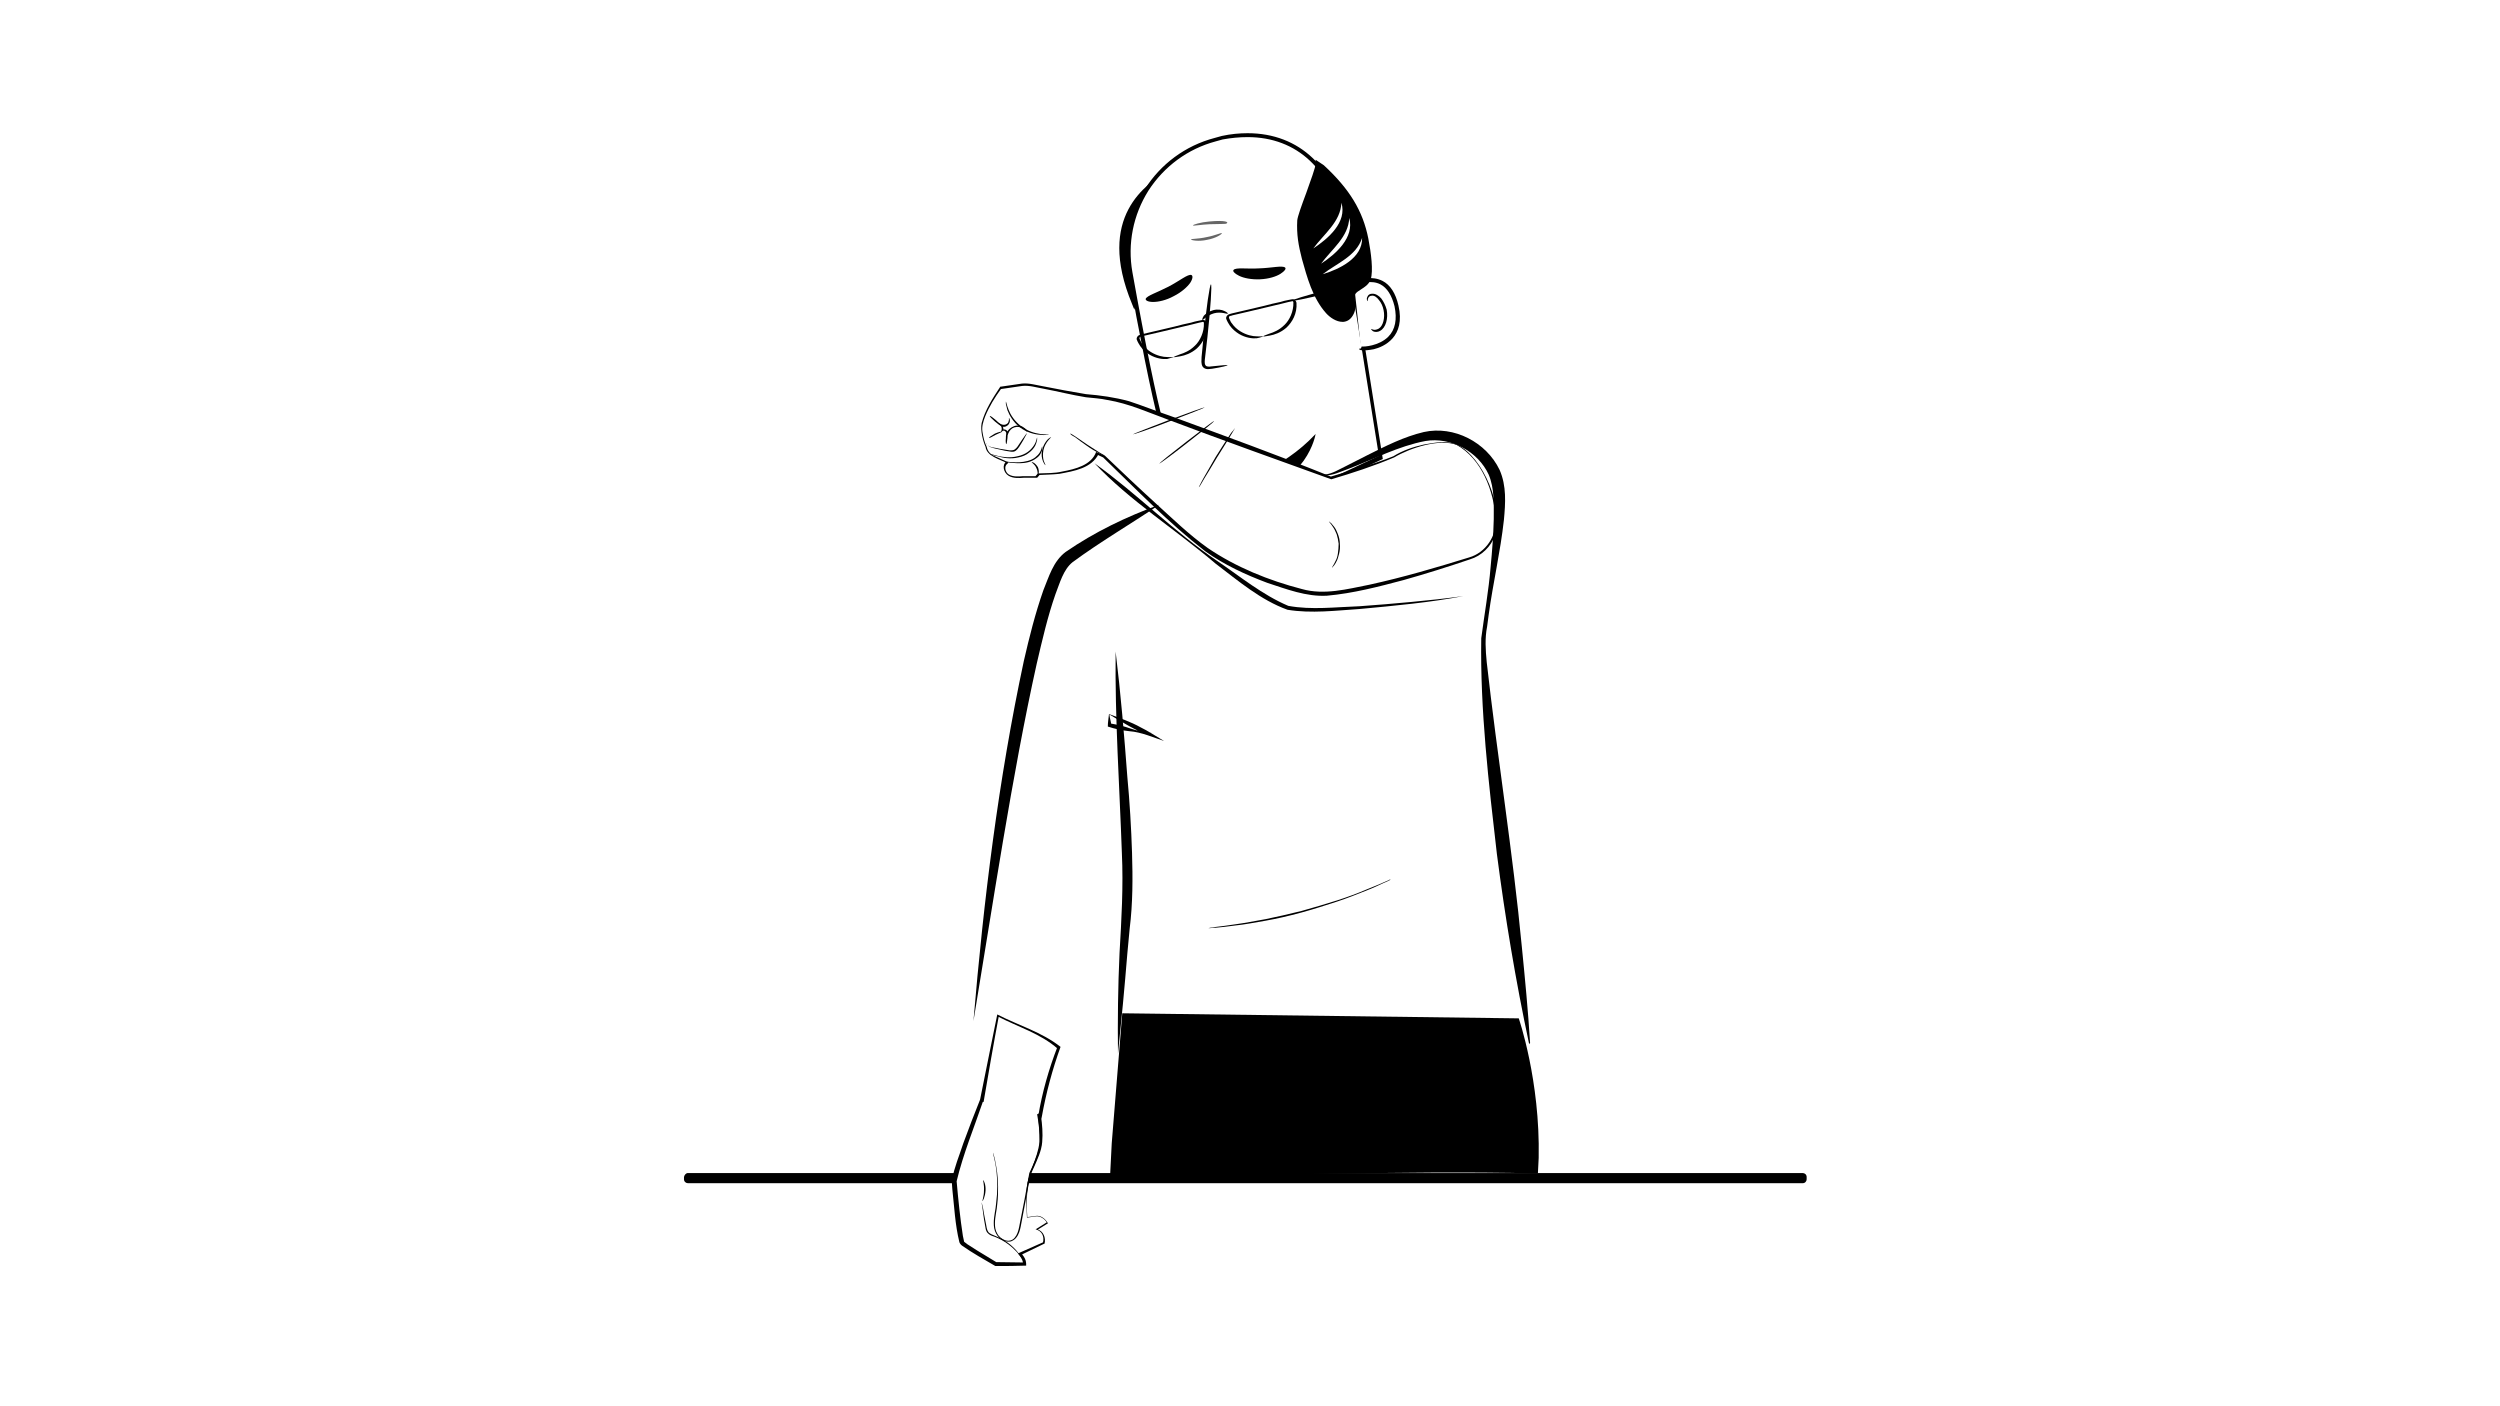 <svg width="640" height="360" viewBox="0 0 640 360" fill="none" 
xmlns="http://www.w3.org/2000/svg" 
xmlns:xlink="http://www.w3.org/1999/xlink">
<defs>
<ref id="colorOne" param="c1" default="#242C4F" />
<ref id="colorTwo" param="c2" default="#9296A7"/>
</defs>
<path d="M176.102 300.299H461.502C462.002 300.299 462.502 300.699 462.502 301.299V301.899C462.502 302.399 462.102 302.899 461.502 302.899H176.102C175.602 302.899 175.102 302.499 175.102 301.899V301.299C175.202 300.799 175.602 300.299 176.102 300.299Z" fill="black"/>
<path d="M393.703 300.4C393.803 298.3 393.903 296.9 393.903 296.4C394.303 276.6 388.803 260.7 388.803 260.7L287.303 259.4L284.603 292.7L284.203 300.6C321.003 301.5 357.003 299.5 393.703 300.4Z" fill="black"/>
<path d="M300.999 42.9L295.599 57.4L290.299 77.5C280.099 53 297.099 45.9 300.999 42.9Z" fill="black"/>
<path d="M300.999 42.9L295.599 57.4L290.299 77.5C280.099 53 297.099 45.9 300.999 42.9Z" fill="black"/>
<path d="M290.397 79.3L289.797 77.8C280.497 55.4 293.497 47.1 299.097 43.6C299.797 43.2 300.297 42.8 300.697 42.5L302.197 41.4L296.097 57.7L290.397 79.3ZM299.897 44.3C299.797 44.4 299.697 44.4 299.597 44.5C293.997 48.1 282.297 55.5 290.197 75.9L294.997 57.4L299.897 44.3Z" fill="black"/>
<path d="M325.195 130C324.095 130 320.895 127.9 318.995 126.5C318.095 122.2 318.095 122.2 317.695 122.2C317.595 122.2 317.095 122.3 316.295 122.3C311.695 122.3 300.695 121 297.295 108.5C295.495 102.1 292.895 89.1 289.395 69.9C286.695 54.7 296.195 39.7 311.095 35.8L312.895 35.3C315.095 34.9 317.295 34.6 319.295 34.6C332.195 34.6 341.495 43.3 343.995 57.8L353.495 117C342.695 122.2 326.495 129.7 325.195 130Z" fill="white"/>
<path d="M319.398 35.1C332.098 35.1 341.098 43.6 343.598 57.9L352.998 116.7C342.698 121.6 326.598 129.1 325.298 129.4C324.498 129.4 321.798 127.7 319.598 126.1C319.498 125.7 319.398 125.1 319.298 124.4C319.198 123.9 319.098 123.4 318.998 123C318.798 122.2 318.698 121.6 317.798 121.6H317.698H317.598C317.598 121.6 317.098 121.7 316.298 121.7C311.798 121.7 301.098 120.4 297.798 108.3C296.098 102 293.298 88.7 289.898 69.7C288.598 62.4 290.098 55 293.998 48.8C297.998 42.6 304.098 38.1 311.198 36.2L312.998 35.7C315.198 35.3 317.298 35.1 319.398 35.1ZM319.398 34.1C317.298 34.1 315.098 34.3 312.798 34.8L310.998 35.3C295.698 39.3 286.098 54.4 288.898 70C291.498 84.7 294.698 101 296.798 108.7C300.398 121.7 312.198 122.9 316.298 122.9C317.198 122.9 317.698 122.8 317.698 122.8L318.498 126.9C318.498 126.9 323.398 130.6 325.098 130.6C325.198 130.6 325.198 130.6 325.298 130.6C326.898 130.3 353.998 117.5 353.998 117.5L344.498 57.9C342.098 43.1 332.698 34.1 319.398 34.1Z" fill="black"/>
<path d="M317.695 122.7C317.695 122.7 327.895 120.6 336.795 111.1C336.795 111.1 334.795 124 318.595 126.8L317.695 122.7Z" fill="black"/>
<path d="M314.302 93.499C314.302 93.399 312.702 93.499 310.102 93.799C309.502 93.899 308.802 93.899 308.602 93.499C308.302 93.099 308.402 92.299 308.502 91.499C308.702 89.799 308.902 88.099 309.102 86.299C309.902 78.899 310.302 72.799 310.002 72.799C309.702 72.799 308.802 78.799 308.102 86.199C307.902 87.999 307.802 89.799 307.602 91.399C307.602 92.199 307.402 93.099 307.902 93.899C308.202 94.299 308.702 94.499 309.202 94.499C309.602 94.499 310.002 94.399 310.302 94.399C312.802 93.999 314.302 93.599 314.302 93.499Z" fill="black"/>
<path d="M346.602 72.499C349.602 71.299 355.602 69.999 357.502 78.198C360.002 89.198 348.502 89.398 348.402 89.099" fill="white"/>
<path d="M349.098 89.699C348.498 89.699 347.998 89.599 347.898 89.299L348.398 89.199L348.598 88.699C349.098 88.799 352.998 88.599 355.398 86.199C357.198 84.399 357.698 81.699 356.998 78.399C356.298 75.599 355.098 73.699 353.398 72.799C351.098 71.599 348.298 72.499 346.798 73.099L346.398 72.099C348.398 71.299 351.298 70.599 353.898 71.899C355.898 72.899 357.298 75.099 357.998 78.199C359.898 86.299 354.198 88.799 351.698 89.399C351.698 89.399 350.198 89.699 349.098 89.699Z" fill="black"/>
<path d="M350.998 84.2C350.998 84.2 351.198 84.3 351.598 84.4C351.898 84.5 352.498 84.4 352.998 84.1C354.098 83.4 354.598 81.3 354.198 79.4C353.998 78.4 353.598 77.5 352.998 76.8C352.498 76.1 351.798 75.6 351.198 75.7C350.598 75.7 350.298 76.1 350.198 76.5C350.098 76.8 350.198 77 350.198 77.1C350.198 77.1 349.898 77 349.898 76.5C349.898 76.3 349.998 76 350.198 75.7C350.398 75.4 350.798 75.2 351.198 75.2C352.098 75.1 352.998 75.7 353.598 76.4C354.198 77.2 354.698 78.2 354.998 79.3C355.398 81.5 354.798 83.9 353.298 84.7C352.598 85.1 351.898 85 351.498 84.8C351.098 84.5 350.998 84.3 350.998 84.2Z" fill="black"/>
<path d="M323.402 86.1C323.402 86 322.802 86.2 321.702 86.1C320.702 86.1 319.102 85.8 317.502 84.8C316.702 84.3 315.902 83.6 315.302 82.7C315.102 82.5 315.002 82.2 314.902 82C314.802 81.8 314.602 81.4 314.602 81.3C314.602 81.1 314.702 81 314.802 80.9C314.902 80.9 315.402 80.8 315.602 80.7C318.102 80.1 320.902 79.5 323.702 78.8C325.102 78.5 326.502 78.1 327.902 77.8C328.602 77.6 329.202 77.5 329.902 77.3L330.402 77.2C330.602 77.2 330.702 77.1 330.802 77.1C331.002 77.1 331.102 77.2 331.102 77.4C331.202 79.7 330.102 82 328.802 83.2C327.502 84.5 326.002 85.1 325.002 85.4C323.902 85.8 323.402 86 323.402 86.1C323.402 86.2 324.002 86.1 325.102 85.9C326.202 85.7 327.802 85.2 329.302 83.9C330.802 82.5 332.102 80.3 331.902 77.5C331.802 77 331.402 76.6 330.902 76.6C330.602 76.6 330.502 76.7 330.302 76.7L329.802 76.8C329.102 76.9 328.502 77.1 327.802 77.3C326.402 77.6 325.002 77.9 323.602 78.3C320.702 79 318.002 79.6 315.502 80.2C315.202 80.3 315.002 80.3 314.502 80.5C314.102 80.7 313.802 81.2 313.902 81.6C314.202 82.4 314.502 82.8 314.802 83.3C315.502 84.3 316.402 85 317.202 85.5C318.902 86.5 320.602 86.7 321.702 86.6C322.802 86.4 323.402 86.1 323.402 86.1Z" fill="black"/>
<path d="M300.496 91.4C300.496 91.3 299.896 91.5 298.796 91.4C297.796 91.4 296.196 91.1 294.596 90.1C293.796 89.6 292.996 88.9 292.396 88C292.196 87.8 292.096 87.5 291.996 87.3C291.896 87.1 291.696 86.7 291.696 86.6C291.696 86.4 291.796 86.3 291.896 86.2C291.996 86.2 292.496 86.1 292.696 86C295.196 85.4 297.996 84.8 300.796 84.1C302.196 83.8 303.596 83.4 304.996 83.1C305.696 82.9 306.296 82.8 306.996 82.6L307.496 82.5C307.696 82.5 307.796 82.4 307.896 82.4C308.096 82.4 308.196 82.5 308.196 82.7C308.296 85 307.196 87.3 305.896 88.5C304.596 89.8 303.096 90.4 302.096 90.7C301.096 91.1 300.496 91.3 300.496 91.4C300.496 91.5 301.096 91.4 302.196 91.2C303.296 91 304.896 90.5 306.396 89.2C307.896 87.8 309.196 85.6 308.996 82.8C308.896 82.3 308.496 81.9 307.996 81.9C307.696 81.9 307.596 82 307.396 82L306.896 82.1C306.196 82.2 305.596 82.4 304.896 82.6C303.496 82.9 302.096 83.2 300.696 83.6C297.796 84.3 295.096 84.9 292.596 85.5C292.296 85.6 292.096 85.6 291.596 85.8C291.196 86 290.896 86.5 290.996 86.9C291.296 87.7 291.596 88.1 291.896 88.6C292.596 89.6 293.496 90.3 294.296 90.8C295.996 91.8 297.696 92 298.796 91.9C299.896 91.6 300.496 91.4 300.496 91.4Z" fill="black"/>
<path d="M307.802 81.9C308.002 82 309.002 80.7 310.802 80.2C312.702 79.7 314.202 80.5 314.302 80.3C314.402 80.2 314.102 79.9 313.402 79.6C312.802 79.3 311.702 79.1 310.602 79.4C309.502 79.7 308.702 80.3 308.202 80.8C307.802 81.4 307.702 81.9 307.802 81.9Z" fill="black"/>
<path d="M348.002 72.599C347.902 72.399 344.002 73.199 339.202 74.399C334.402 75.599 330.602 76.799 330.602 76.999C330.702 77.199 334.602 76.399 339.402 75.199C344.202 73.999 348.002 72.799 348.002 72.599Z" fill="black"/>
<g opacity="0.6">
<path d="M304.898 61.3C304.898 61.499 306.798 61.9 308.998 61.4C311.298 60.999 312.898 59.9 312.798 59.7C312.698 59.499 311.098 60.3 308.898 60.7C306.698 61.2 304.898 61.099 304.898 61.3Z" fill="black"/>
</g>
<g opacity="0.6">
<path d="M305.398 57.7C305.398 57.9 307.398 57.5 309.698 57.4C312.098 57.3 313.998 57.4 313.998 57.2C314.598 56.9 313.898 56.3 309.598 56.7C307.298 56.9 305.398 57.5 305.398 57.7Z" fill="black"/>
</g>
<path d="M338.598 42.6C344.498 48 348.398 53.4 349.798 61.1C350.198 63.4 351.198 69 350.398 71.2C349.398 74 345.398 73.5 346.298 76.8C346.598 78 346.498 79.3 345.898 80.4C344.398 83 341.498 81.5 339.898 79.8C336.498 76 335.098 71 333.798 66.1C332.898 62.6 332.398 59.9 332.598 56.4C332.698 54.5 337.298 43.8 337.298 41.9L338.598 42.6Z" fill="black"/>
<path d="M343.698 82.4C342.098 82.4 340.498 81.3 339.498 80.2C335.998 76.3 334.598 70.9 333.298 66.3C332.398 62.8 331.898 60 332.098 56.4C332.198 55.4 333.198 52.6 334.398 49.4C335.498 46.3 336.798 42.8 336.798 41.9V40.9L338.898 42.3C345.498 48.4 348.898 54 350.298 61.1C350.998 64.7 351.598 69.4 350.898 71.5C350.398 72.9 349.298 73.5 348.398 74.1C347.098 74.9 346.498 75.4 346.798 76.8C347.198 78.3 346.998 79.7 346.298 80.8C345.698 81.8 344.898 82.3 343.898 82.4C343.898 82.4 343.798 82.4 343.698 82.4ZM337.798 42.7C337.498 44.1 336.598 46.5 335.498 49.7C334.498 52.4 333.398 55.5 333.298 56.4C333.098 59.9 333.498 62.4 334.498 66C335.698 70.6 337.098 75.8 340.498 79.5C341.398 80.5 342.798 81.5 344.098 81.4C344.798 81.3 345.298 81 345.698 80.3C346.198 79.4 346.298 78.3 345.998 77.1C345.398 74.8 346.798 74 347.998 73.2C348.898 72.7 349.698 72.1 350.098 71.1C350.598 69.6 350.398 66.1 349.498 61.3C348.198 54.5 344.898 49.1 338.498 43.2L337.798 42.7Z" fill="black"/>
<path d="M265.003 311.3C264.103 311.4 263.403 311.5 262.903 311.6C262.803 309.8 262.703 307.9 262.703 306.3C262.803 301.4 264.503 299.2 265.903 294.6C266.603 292.3 266.403 288.7 265.903 285.8H266.103C266.103 285.8 267.403 275.8 271.303 265.5C269.503 264.2 269.903 263.6 267.903 262.7C265.503 261.6 263.003 261 260.503 260.4C258.803 260 257.203 259.5 255.503 259.1L251.203 281.6H251.103C251.003 281.9 243.803 300.6 244.103 302.7C244.303 304.8 245.403 317.4 246.203 318.2C247.003 319 254.803 323.6 254.803 323.6H262.203C262.203 323.6 262.303 322.4 261.103 321L267.103 318.2C267.103 318.2 267.803 315.5 265.303 314.7L268.003 313C268.203 313.1 267.103 311 265.003 311.3Z" fill="white"/>
<path d="M265.1 311.399L263 311.699H262.9V311.599C262.8 309.399 262.6 307.199 262.8 304.999C262.9 300.499 265.7 296.699 266.1 292.299C266.2 289.899 265.9 287.499 265.5 285.199C265.6 285.199 266.2 285.299 266.3 285.299L265.8 285.699C266.8 279.599 268.5 273.699 270.7 267.999L270.8 268.499C266.4 264.599 260.6 262.899 255.4 260.199L255.7 260.099C254.5 266.399 252.9 275.599 251.8 282.099H251.5H251.4L251.7 281.799C249.4 288.599 246.6 295.299 244.9 302.399C245.3 306.999 245.8 311.899 246.5 316.399C246.6 316.899 246.7 317.399 246.8 317.799C246.7 317.899 247.3 318.199 247.6 318.499C248.4 318.999 249.3 319.599 250.1 320.099L255.2 323.199L254.9 323.099C257.4 323.099 259.8 323.199 262.3 323.199L261.9 323.599C261.9 322.599 261.3 321.699 260.6 320.899L261 320.699L267.1 317.999L267 318.099C267.4 316.499 266.7 315.099 265.1 314.699L265.3 314.599L268 312.899V312.999C267.5 312.099 266.3 311.199 265.1 311.399ZM265 311.299C266.4 310.999 267.6 311.999 268.3 313.199H268.2L265.5 314.899V314.699C267.1 315.099 267.8 316.899 267.4 318.399H267.3L261.3 321.299L261.4 320.799C261.9 321.399 262.4 321.999 262.6 322.799C262.7 323.199 262.7 323.599 262.7 323.999C260.1 324.099 257.4 324.099 254.8 324.099C251.9 322.399 249 320.799 246.3 318.899C246 318.699 245.7 318.299 245.6 317.999C244.5 313.499 244.3 308.999 243.8 304.499C243.8 303.899 243.6 302.699 243.7 302.099C244.3 298.799 245.6 295.799 246.6 292.699C248 288.899 249.4 285.199 250.9 281.499L251 281.199H251.2H251.3L250.9 281.499C252.2 275.099 254 265.999 255.3 259.699C260.7 262.499 266.7 264.199 271.5 267.999C269.4 273.799 267.8 279.799 266.7 285.899L266.6 286.399C266.5 286.399 266.1 286.299 266 286.299L266.5 285.699C266.8 287.899 267 290.099 266.8 292.399C266.6 294.699 265.6 296.699 264.7 298.799C262.7 302.799 262.7 307.299 263 311.699L262.9 311.599L265 311.299Z" fill="black"/>
<path d="M284.002 182.899C284.102 183.899 284.402 184.699 284.502 185.599L284.202 185.199C286.002 185.499 287.702 185.899 289.402 186.499C291.102 187.099 292.902 187.399 294.702 187.599L294.402 188.399C290.702 186.999 287.302 184.899 284.002 182.899ZM283.902 182.799C286.602 183.799 289.502 184.799 292.002 186.199C293.702 186.999 296.302 188.699 298.002 189.699C295.302 188.799 292.102 187.399 289.202 187.199C287.302 186.999 285.402 186.599 283.602 185.999C283.602 184.899 283.802 183.799 283.902 182.799Z" fill="black"/>
<path d="M265.903 284.898C265.903 284.898 265.903 284.998 266.003 285.198C266.003 285.398 266.103 285.698 266.103 285.998C266.203 286.698 266.403 287.798 266.503 289.198C266.603 289.898 266.603 290.698 266.603 291.498C266.603 292.298 266.603 293.298 266.303 294.198C265.803 296.098 264.903 298.098 263.903 300.198C263.103 304.298 262.303 308.998 261.303 313.998C261.103 314.998 260.803 316.098 260.103 316.898C259.803 317.298 259.303 317.598 258.803 317.798C258.303 317.898 257.703 317.898 257.203 317.698C256.203 317.398 255.403 316.598 255.003 315.798C254.503 314.898 254.403 313.998 254.403 313.098C254.403 311.298 254.903 309.598 255.003 308.098C255.203 306.498 255.303 305.098 255.303 303.698C255.303 300.998 255.003 298.798 254.703 297.398C254.603 296.698 254.403 296.098 254.303 295.698C254.203 295.298 254.203 295.098 254.203 295.098C254.203 295.098 254.303 295.298 254.403 295.698C254.503 296.098 254.703 296.598 254.803 297.398C255.103 298.898 255.503 300.998 255.503 303.798C255.503 305.198 255.503 306.598 255.303 308.198C255.203 309.798 254.703 311.398 254.703 313.198C254.703 314.098 254.803 314.998 255.303 315.798C255.703 316.598 256.503 317.198 257.303 317.498C258.203 317.798 259.203 317.598 259.803 316.798C260.403 316.098 260.703 315.098 260.903 314.098C261.903 309.098 262.803 304.398 263.503 300.298C264.503 298.198 265.403 296.198 265.903 294.398C266.203 293.498 266.203 292.598 266.203 291.798C266.203 290.998 266.103 290.198 266.103 289.498C266.003 288.098 265.903 286.998 265.803 286.298C265.803 285.998 265.703 285.698 265.703 285.498C265.903 284.998 265.903 284.898 265.903 284.898Z" fill="black"/>
<path d="M262.097 322.799C261.997 322.799 261.497 321.899 260.297 320.499C259.097 319.199 257.197 317.599 254.597 316.599C253.997 316.399 253.297 316.199 252.797 315.599C252.297 314.999 252.297 314.299 252.197 313.799C251.997 312.699 251.797 311.599 251.697 310.699C251.597 309.799 251.497 309.099 251.397 308.599C251.297 308.099 251.297 307.799 251.297 307.799C251.297 307.799 251.397 308.099 251.497 308.599C251.597 309.099 251.797 309.799 251.897 310.699C252.097 311.599 252.297 312.699 252.497 313.799C252.597 314.399 252.697 314.999 253.097 315.499C253.497 315.899 254.097 316.099 254.797 316.399C257.397 317.399 259.397 319.099 260.497 320.499C261.097 321.199 261.497 321.799 261.797 322.199C261.997 322.599 262.197 322.799 262.097 322.799Z" fill="black"/>
<path d="M251.698 302.1C251.798 302.1 252.398 303.2 252.298 304.8C252.198 306.4 251.598 307.5 251.498 307.5C251.398 307.5 251.898 306.3 251.898 304.8C251.998 303.3 251.598 302.1 251.698 302.1Z" fill="black"/>
<path d="M384.199 131.7C384.199 131.7 380.999 156.1 379.499 165C379.499 165 393.499 265.7 391.599 267.1C384.799 272.2 359.099 281.1 328.499 282.6C289.099 284.6 286.299 269.8 286.299 269.8L288.299 231.4C288.299 231.4 286.799 173.8 285.599 166.8C283.899 156.8 287.099 134.2 287.099 134.2L307.999 122.9L354.799 120.9L384.199 131.7Z" fill="url(#colorOne)"/>
<path d="M290.098 132.9C290.098 132.9 270.898 139.6 265.998 157.6C262.598 170.2 245.398 283.1 245.398 283.1L267.298 285.4L293.398 185.5L290.098 132.9Z" fill="url(#colorOne)"/>
<g opacity="0.46">
<path d="M295.398 129.4C295.398 129.4 304.098 147.1 319.298 152.3C332.498 156.9 342.898 155.8 342.898 155.8C342.898 155.8 337.798 161.6 340.198 163.2C342.598 164.8 365.998 161.7 373.098 153.2L367.998 145.5C367.998 145.5 339.098 153.8 323.098 145.4C307.098 137 295.398 129.4 295.398 129.4Z" fill="url(#colorOne)"/>
</g>
<path d="M355.997 225.201C355.997 225.201 355.897 225.301 355.597 225.401C355.297 225.601 354.797 225.801 354.297 226.001C353.197 226.501 351.597 227.301 349.497 228.101C347.497 228.901 344.997 229.901 342.297 230.801C339.497 231.701 336.497 232.701 333.197 233.601C329.897 234.501 326.797 235.201 323.997 235.701C321.097 236.201 318.497 236.701 316.397 236.901C314.197 237.201 312.397 237.401 311.197 237.501C310.597 237.501 310.097 237.601 309.797 237.601C309.497 237.601 309.297 237.601 309.297 237.601C309.297 237.601 309.497 237.601 309.797 237.501C310.197 237.501 310.597 237.401 311.197 237.301C312.397 237.201 314.197 236.901 316.397 236.601C318.597 236.301 321.197 235.801 323.997 235.301C326.897 234.701 329.997 234.001 333.197 233.201C336.397 232.301 339.497 231.401 342.297 230.501C345.097 229.601 347.497 228.701 349.597 227.801C351.597 227.001 353.297 226.301 354.397 225.801C354.897 225.601 355.397 225.401 355.697 225.201C355.797 225.201 355.997 225.201 355.997 225.201Z" fill="black"/>
<path d="M361.497 267.9C361.497 267.9 358.297 269.7 352.697 271.9C351.997 272.2 351.297 272.4 350.497 272.7C349.697 273 348.897 273.2 348.097 273.5C346.397 274.1 344.597 274.5 342.697 275.1C338.897 276 334.597 276.9 329.997 277.4C325.497 277.9 321.097 278 317.097 277.8C315.097 277.7 313.197 277.6 311.497 277.4C310.597 277.3 309.797 277.2 308.997 277.1C308.197 277 307.397 276.9 306.697 276.8C300.797 275.8 297.297 274.7 297.297 274.7C297.297 274.7 297.397 274.7 297.497 274.7C297.597 274.7 297.797 274.8 297.997 274.8C298.497 274.9 299.097 275 299.897 275.2C300.297 275.3 300.797 275.4 301.297 275.5C301.797 275.6 302.297 275.7 302.897 275.8C304.097 276 305.397 276.3 306.897 276.5C307.597 276.6 308.397 276.7 309.197 276.8C309.997 276.9 310.897 277 311.697 277.1C313.397 277.3 315.297 277.4 317.297 277.5C321.197 277.6 325.597 277.5 330.097 277C334.597 276.5 338.897 275.7 342.697 274.8C344.597 274.3 346.397 273.8 348.097 273.3C348.897 273 349.697 272.8 350.497 272.5C351.297 272.2 351.997 272 352.697 271.7C354.097 271.2 355.297 270.7 356.397 270.2C356.897 270 357.497 269.8 357.897 269.6C358.397 269.4 358.797 269.2 359.197 269C359.897 268.7 360.497 268.4 360.897 268.2C361.097 268.1 361.197 268.1 361.397 268C361.497 267.9 361.497 267.9 361.497 267.9Z" fill="black"/>
<path d="M373 113.901C368.8 111.901 358.8 115.601 357.5 116.701C356.2 117.801 340.9 122.401 340.9 122.401L290.7 103.801C289.4 103.301 288 102.901 286.7 102.601C284.5 102.101 281.1 101.501 279.7 101.501C277.5 101.501 263.9 98.301 262.3 98.401C260.7 98.601 256.3 99.301 256.3 99.301C256.3 99.301 250.9 106.701 251.5 110.201C252.1 113.701 252.6 114.401 252.6 114.401C252.6 114.401 252.7 116.101 255.1 117.001L257.9 118.201C257.9 118.201 256.9 118.901 257.3 120.001C257.7 121.101 258.2 122.301 262.1 121.901H265.4L266 121.201C266 121.201 270.9 121.101 271.5 120.801C272.1 120.601 279.3 119.901 281 115.801L282.7 116.601C282.7 116.601 299.3 132.901 306.8 138.901C314.3 145.001 326.6 149.801 335.6 151.601C344.5 153.401 376.5 142.701 377.1 142.501C377.1 142.501 381.9 140.701 383 135.301C384 130.101 380.2 117.401 373 113.901Z" fill="white"/>
<path d="M372.903 113.9C368.503 112.2 360.903 114.7 356.903 117.1C351.703 119.3 346.203 121.1 340.803 122.7C326.903 117.7 313.003 112.7 299.203 107.5C294.003 105.6 289.003 103.3 283.503 102.4C281.703 102 279.803 101.9 278.003 101.7C274.303 101.1 270.803 100.2 267.103 99.5C265.303 99.2 263.503 98.6 261.703 98.8L256.203 99.6L256.303 99.5C254.703 101.7 253.203 104.1 252.203 106.6C251.703 107.9 251.303 109.2 251.503 110.5C251.703 111.8 252.003 113.2 252.603 114.4C252.803 115.5 253.603 116.4 254.703 116.8L257.803 118.2L258.203 118.4L257.903 118.7C256.903 119.4 257.403 121 258.303 121.5C259.403 122.1 260.703 122 261.903 121.9H265.203L265.003 122L265.603 121.3L265.703 121.2H265.803C267.903 121.1 269.903 121.2 272.003 120.7C275.203 120.1 279.403 119.1 280.603 115.7C280.903 115.8 282.503 116.5 282.803 116.6C287.103 120.7 291.403 124.8 295.803 128.8C300.103 132.7 304.403 136.9 309.203 140.3C316.403 145.2 324.803 148.6 333.303 150.8C339.003 152.4 344.903 150.8 350.503 149.7C359.203 147.8 367.703 145.3 376.103 142.7C380.303 141.5 383.203 137.2 382.903 132.8C382.403 125.6 379.303 117.5 372.903 113.9ZM373.003 113.8C379.803 117.1 385.003 130 382.703 137.1C381.703 139.9 379.303 142.3 376.303 143.2C370.703 145.1 365.003 146.9 359.303 148.5C352.903 150.2 346.403 151.9 339.703 152.5C334.403 152.8 329.303 150.8 324.403 149.2C318.803 147.1 313.403 144.6 308.503 141.1C299.103 133.8 290.903 125.3 282.303 117L282.403 117.1L280.703 116.3L281.303 116.1C279.503 119.9 274.903 120.6 271.203 121.3C269.403 121.5 267.703 121.5 266.003 121.6L266.203 121.5L265.603 122.2L265.503 122.3H265.403H262.103C260.903 122.4 259.403 122.5 258.203 121.8C256.903 121 256.403 119 257.703 118.1V118.5C256.003 117.6 252.603 116.8 252.303 114.4C251.703 113.1 250.903 110.2 251.303 108.3C252.203 104.9 254.103 102 256.003 99.1V99H256.103L261.603 98.2C263.403 98 265.303 98.6 267.103 98.9C270.703 99.6 274.303 100.3 278.003 100.9C281.703 101.2 285.303 101.7 289.003 102.7C292.103 103.7 296.403 105.4 299.403 106.4C313.003 111.4 327.903 116.8 340.703 122C346.003 120.4 351.503 118.9 356.703 116.8C359.103 115.3 361.803 114.4 364.503 113.8C367.403 113.3 370.303 112.7 373.003 113.8Z" fill="black"/>
<path d="M257.5 102.801C257.6 102.801 257.7 103.701 258.2 104.901C258.7 106.201 259.7 107.801 261.4 109.101C263.1 110.401 264.9 110.901 266.3 111.101C267.7 111.301 268.5 111.101 268.5 111.201C268.5 111.201 268.3 111.301 267.9 111.301C267.5 111.401 266.9 111.401 266.2 111.301C264.8 111.201 262.8 110.701 261.1 109.401C259.4 108.101 258.4 106.301 257.9 105.001C257.7 104.301 257.6 103.801 257.5 103.401C257.5 103.001 257.5 102.801 257.5 102.801Z" fill="black"/>
<path d="M267.605 119.1C267.605 119.1 267.305 118.8 267.005 118.1C266.705 117.4 266.505 116.3 266.805 115.2C267.005 114.1 267.605 113.2 268.105 112.6C268.605 112.1 269.005 111.9 269.105 111.9C269.105 111.9 268.805 112.2 268.305 112.8C267.905 113.3 267.305 114.2 267.105 115.3C266.905 116.4 267.005 117.3 267.205 118C267.505 118.7 267.705 119.1 267.605 119.1Z" fill="black"/>
<path d="M264.101 118.301C264.101 118.301 264.401 118.301 264.701 118.501C265.001 118.701 265.401 119.101 265.701 119.601C265.901 120.101 266.001 120.701 265.901 121.101C265.901 121.501 265.701 121.701 265.701 121.701C265.601 121.701 265.801 120.801 265.301 119.801C264.901 118.801 264.001 118.401 264.101 118.301Z" fill="black"/>
<path d="M257.602 118.201C257.602 118.101 258.202 118.301 259.202 118.301C260.202 118.401 261.602 118.401 263.102 118.001C263.802 117.801 264.502 117.501 265.002 117.101C265.502 116.701 265.902 116.301 266.202 115.801C266.702 115.001 266.702 114.301 266.802 114.301C266.802 114.301 267.002 115.001 266.502 115.901C266.302 116.401 265.902 116.901 265.302 117.301C264.802 117.701 264.002 118.101 263.302 118.301C261.802 118.701 260.302 118.601 259.302 118.501C258.202 118.501 257.602 118.201 257.602 118.201Z" fill="black"/>
<path d="M253.305 116.2C253.305 116.1 254.105 116.4 255.405 116.7C256.705 117 258.505 117.3 260.505 116.8C261.505 116.6 262.405 116.2 263.105 115.7C263.805 115.2 264.305 114.6 264.705 114C265.405 112.9 265.405 112 265.505 112C265.505 112 265.505 112.2 265.505 112.6C265.405 113 265.305 113.5 265.005 114.1C264.705 114.7 264.105 115.4 263.405 115.9C262.705 116.5 261.705 116.9 260.705 117.1C258.605 117.6 256.705 117.2 255.405 116.8C254.105 116.6 253.305 116.2 253.305 116.2Z" fill="black"/>
<path d="M252.406 113.4C252.406 113.4 252.506 113.6 252.706 113.8C252.906 114.1 253.306 114.3 253.906 114.5C254.506 114.6 255.206 114.7 256.006 114.9C256.806 115 257.706 115.2 258.506 115.3C258.906 115.3 259.406 115.3 259.706 115.1C260.006 114.9 260.306 114.6 260.506 114.3C260.906 113.7 261.306 113.1 261.706 112.5C262.406 111.5 262.806 110.9 262.906 110.9C262.906 110.9 262.606 111.6 262.006 112.6C261.706 113.1 261.306 113.8 260.906 114.4C260.706 114.7 260.406 115.1 260.006 115.4C259.606 115.7 259.106 115.7 258.606 115.6C257.706 115.5 256.806 115.3 256.006 115.1C255.206 114.9 254.506 114.8 253.906 114.6C253.306 114.4 252.906 114.1 252.706 113.8C252.406 113.6 252.406 113.4 252.406 113.4Z" fill="black"/>
<path d="M258.305 107C258.305 107 258.605 107.3 258.505 108C258.405 108.3 258.205 108.8 257.805 109C257.405 109.3 256.805 109.4 256.205 109.1L256.405 108.8C256.805 109.2 257.005 109.8 256.805 110.3L256.505 110.1C256.805 109.9 257.105 109.9 257.405 110C257.705 110.1 257.905 110.4 258.005 110.6C258.005 110.7 258.105 110.8 258.105 110.9H257.705C258.005 110 258.805 109.4 259.605 109.1C260.405 108.8 261.205 109 261.705 109.2C262.205 109.5 262.605 109.8 262.805 110.1C263.005 110.4 263.005 110.6 263.005 110.6C262.905 110.7 262.605 109.9 261.605 109.5C261.105 109.3 260.405 109.2 259.705 109.4C259.005 109.6 258.405 110.2 258.105 111L257.905 111.5L257.705 111C257.705 110.9 257.605 110.8 257.605 110.8C257.505 110.6 257.405 110.4 257.205 110.3C257.005 110.2 256.805 110.2 256.705 110.3L256.205 110.7L256.405 110.1C256.505 109.7 256.405 109.2 256.105 108.9L255.305 108.1L256.305 108.6C256.705 108.8 257.305 108.8 257.605 108.6C258.005 108.4 258.205 108.1 258.205 107.8C258.405 107.4 258.205 107 258.305 107Z" fill="black"/>
<path d="M253.402 106.501C253.502 106.401 254.202 106.901 255.002 107.601C255.802 108.301 256.402 108.901 256.302 109.001C256.202 109.101 255.502 108.601 254.702 107.901C253.902 107.201 253.302 106.601 253.402 106.501Z" fill="black"/>
<path d="M253.205 112.1C253.105 112 253.805 111.5 254.705 111C255.605 110.6 256.505 110.4 256.505 110.5C256.505 110.6 255.805 110.9 254.905 111.3C254.005 111.8 253.305 112.2 253.205 112.1Z" fill="black"/>
<path d="M257.602 113.699C257.502 113.699 257.402 112.999 257.502 112.199C257.502 111.399 257.602 110.699 257.802 110.699C257.902 110.699 258.002 111.399 257.902 112.199C257.802 113.099 257.702 113.699 257.602 113.699Z" fill="black"/>
<path d="M274.005 111C274.105 110.9 276.005 112.2 278.305 113.8C279.505 114.6 280.605 115.3 281.405 115.8C282.205 116.3 282.705 116.5 282.705 116.6C282.705 116.6 282.105 116.5 281.305 116C280.505 115.6 279.305 114.9 278.205 114.1C277.005 113.3 276.005 112.5 275.205 111.9C274.405 111.5 273.905 111.1 274.005 111Z" fill="black"/>
<path d="M296.803 129.199C289.403 134.199 281.803 138.599 274.603 143.899C272.203 145.799 271.303 149.299 270.203 152.099C268.203 157.799 266.803 163.899 265.403 169.899C259.103 198.199 254.003 232.599 249.203 261.399C251.803 230.499 255.603 199.599 262.103 169.199C263.503 163.099 265.003 157.099 267.103 151.099C268.503 147.699 269.603 143.699 272.803 141.299C280.203 136.199 288.303 132.299 296.803 129.199Z" fill="black"/>
<path d="M339.101 121.499C341.101 121.299 342.901 120.099 344.601 119.299L350.101 116.499C354.701 114.199 359.401 111.799 364.501 110.599C372.201 108.899 380.501 113.199 383.901 120.299C385.701 124.399 385.401 128.799 385.001 133.099C384.101 141.299 382.201 149.299 381.101 157.399L380.701 160.399C380.101 163.399 380.301 166.399 380.601 169.499C383.301 193.699 387.301 218.199 389.601 242.499C390.401 250.599 391.201 258.799 391.701 266.999C391.701 267.199 391.401 267.299 391.401 266.999C388.001 250.999 385.301 234.799 383.201 218.599C381.101 200.499 378.901 181.699 379.201 163.399C380.001 157.299 381.101 151.199 381.601 145.099C382.001 140.999 382.301 136.999 382.401 132.899C382.401 129.099 382.601 124.999 381.101 121.499C378.401 115.599 371.401 111.799 364.901 112.899C358.001 114.199 351.601 117.599 345.001 120.099C343.001 120.799 341.101 121.799 339.001 121.699C338.901 121.699 338.801 121.599 338.901 121.499C338.901 121.499 339.001 121.499 339.101 121.499Z" fill="black"/>
<path d="M285.6 166.799C286.9 177.499 287.8 188.199 288.6 198.899C289.2 205.199 289.6 211.999 289.8 218.299C290 224.699 290 231.299 289.2 237.699L288.6 244.099C287.9 252.699 287.1 261.199 286.2 269.799C286.1 261.199 286.2 252.599 286.6 243.999C287.1 235.399 287.6 226.899 287.2 218.399C286.6 201.199 285.4 183.999 285.6 166.799Z" fill="black"/>
<path d="M383.6 124.399C381.6 115.499 371.3 107.099 356.1 114.699C340.9 122.399 339.2 121.499 339.2 121.499L292.5 102.299L280.5 118.999L325.8 155.199C324.5 155.399 370.7 158.099 377.5 149.099C380.4 145.399 386 134.599 383.6 124.399Z" fill="url(#colorOne)"/>
<path d="M340.998 145.3C340.898 145.3 341.398 144.7 341.898 143.6C342.198 143.1 342.398 142.4 342.498 141.7C342.598 140.9 342.698 140.1 342.698 139.2C342.598 138.3 342.398 137.5 342.198 136.8C341.898 136.1 341.598 135.4 341.298 135C340.698 134 340.098 133.5 340.198 133.5C340.198 133.5 340.398 133.6 340.598 133.8C340.698 133.9 340.898 134 340.998 134.2C341.198 134.4 341.298 134.6 341.498 134.8C341.898 135.3 342.198 135.9 342.498 136.7C342.798 137.5 342.998 138.3 342.998 139.2C343.098 140.1 342.998 141 342.798 141.8C342.598 142.6 342.398 143.3 342.098 143.8C341.998 144.1 341.798 144.3 341.698 144.5C341.598 144.7 341.398 144.9 341.298 145C341.098 145.2 340.998 145.4 340.998 145.3Z" fill="black"/>
<path d="M280.203 118.6C291.103 126.4 300.503 136.1 311.603 143.6C317.503 147.6 323.203 152.3 329.803 155.1C335.803 156.2 341.903 155.4 348.003 155.2C352.403 154.9 356.903 154.5 361.303 154.1C365.703 153.7 370.203 153.2 374.603 152.6C366.403 154.2 356.803 155.1 348.103 155.9C342.003 156.3 335.703 157.1 329.603 156.1C322.703 153.6 317.003 148.7 311.203 144.3C301.003 135.6 289.103 128.1 280.203 118.6Z" fill="black"/>
<path d="M290 111.2C290 111.1 294.1 109.5 299.1 107.6C304.2 105.7 308.3 104.2 308.4 104.3C308.4 104.4 304.3 106 299.3 107.9C294.2 109.9 290 111.3 290 111.2Z" fill="black"/>
<path d="M296.799 118.7C296.699 118.6 299.799 116.1 303.699 113.1C307.599 110.1 310.699 107.7 310.799 107.8C310.899 107.9 307.799 110.4 303.899 113.4C300.099 116.4 296.899 118.7 296.799 118.7Z" fill="black"/>
<path d="M306.898 124.699C306.898 124.699 306.998 124.499 307.198 124.099C307.398 123.699 307.698 123.099 308.098 122.399C308.898 120.999 309.998 119.099 311.198 116.999C312.498 114.899 313.698 113.099 314.598 111.699C314.998 110.999 315.398 110.499 315.698 110.199C315.998 109.799 316.098 109.599 316.098 109.699C316.098 109.699 315.598 110.599 314.798 111.899C313.898 113.299 312.798 115.199 311.498 117.199C310.298 119.199 309.198 121.099 308.298 122.499C307.498 123.899 306.998 124.799 306.898 124.699Z" fill="black"/>
<path d="M336.203 63.6C338.903 59.9 343.203 56.8 343.403 51.9C344.903 56.9 340.003 61.1 336.203 63.6Z" fill="white"/>
<path d="M338.203 67.499C340.903 63.799 345.203 60.699 345.403 55.799C346.803 60.799 341.903 65.099 338.203 67.499Z" fill="white"/>
<path d="M338.602 70.2C342.202 67.4 347.202 65.6 348.702 60.9C348.802 66.1 342.902 68.9 338.602 70.2Z" fill="white"/>
<path d="M304.998 70.4C304.098 70.1 301.999 71.9 299.099 73.4C296.199 74.9 293.598 75.7 293.298 76.5C293.198 76.9 293.899 77.3 295.199 77.3C296.499 77.3 298.498 76.9 300.498 75.8C302.498 74.8 303.999 73.4 304.699 72.4C305.399 71.3 305.398 70.6 304.998 70.4Z" fill="black"/>
<path d="M328.996 68.5C328.296 67.9 325.596 68.6 322.396 68.7C319.196 68.9 316.396 68.4 315.796 69.1C315.496 69.4 315.996 70 317.196 70.6C318.396 71.2 320.396 71.6 322.596 71.5C324.796 71.4 326.696 70.8 327.796 70.1C328.896 69.4 329.296 68.8 328.996 68.5Z" fill="black"/>
<script type="text/ecmascript" xlink:href="https://dev.w3.org/SVG/modules/ref/master/ref2.js"></script></svg>

